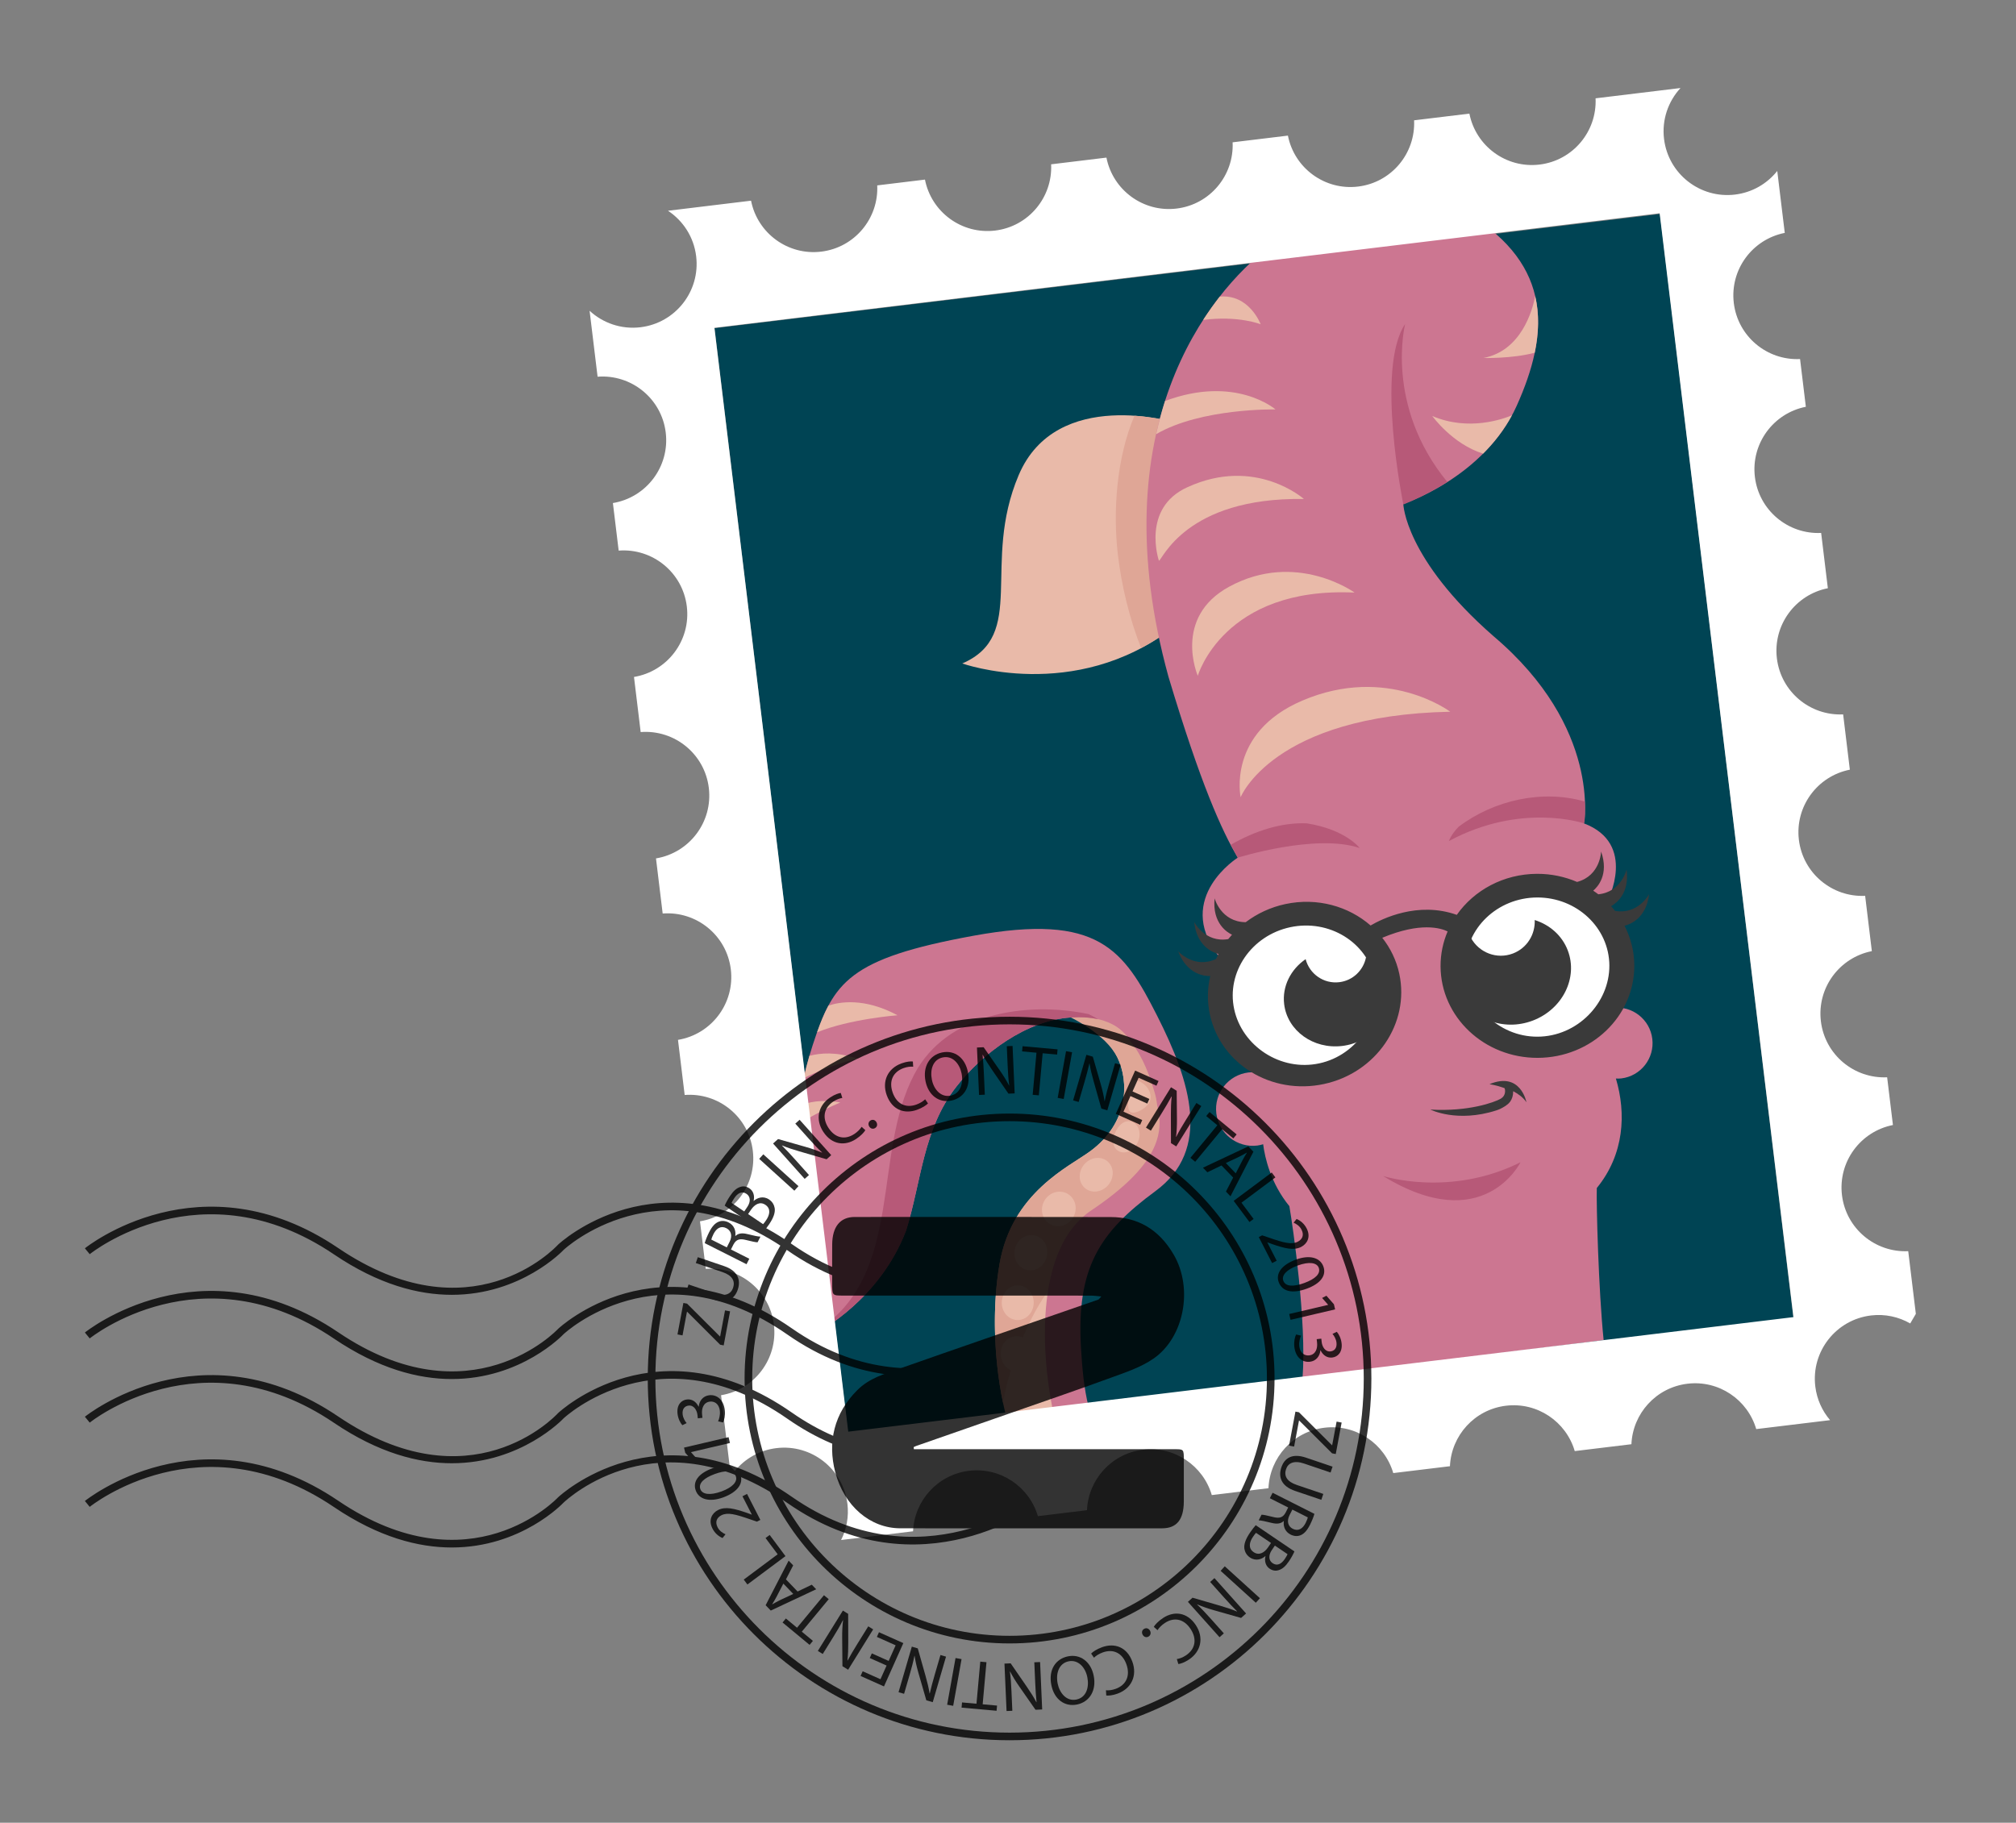 <?xml version="1.0" encoding="utf-8"?>
<!-- Generator: Adobe Illustrator 17.0.0, SVG Export Plug-In . SVG Version: 6.00 Build 0)  -->
<!DOCTYPE svg PUBLIC "-//W3C//DTD SVG 1.1//EN" "http://www.w3.org/Graphics/SVG/1.1/DTD/svg11.dtd">
<svg version="1.1" id="Layer_1" xmlns="http://www.w3.org/2000/svg" xmlns:xlink="http://www.w3.org/1999/xlink" x="0px" y="0px"
	 width="264.667px" height="239.333px" viewBox="0 0 264.667 239.333" enable-background="new 0 0 264.667 239.333"
	 xml:space="preserve">
<rect x="0" y="0" width="264.667" height="239.333" fill="#808080" stroke="none"/>
<g id="Bg" display="none">
	<polygon display="inline" fill="#012B31" points="-6,-358 -69,-358 -649,-358 -649,234 -329,234 -329,342 -6,342 -6,-8 570,-8 
		570,-358 	"/>
</g>
<g id="_x31_">
</g>
<g id="_x32_">
</g>
<g id="_x33_">
	
		<rect x="102.181" y="35" transform="matrix(0.993 -0.12 0.12 0.993 -11.856 20.599)" fill="#004454" width="124.99" height="146.99"/>
	<path fill="#E9BAA9" d="M140.613,184.835c-3.718-10.165-1.399-15.618,1.021-20.29c3.061-5.911,12.815-10.619,12.71-15.643
		s-5.517-17.463-12.936-15.305c0,0,3.79,2.185,5.298,5.276c1.508,3.091,1.534,8.502-3.55,12.266
		c-2.759,2.042-10.3,5.404-11.931,14.793c-0.962,5.533-0.852,12.944,0.759,19.612C134.855,185.255,137.733,185.035,140.613,184.835z
		"/>
	<path fill="#DFA696" d="M140.579,133.596c0,0,4.619,2.186,6.127,5.277c1.508,3.091,1.534,8.502-3.55,12.266
		c-2.759,2.042-10.3,5.404-11.931,14.793c-0.897,5.162-0.866,11.958,0.451,18.258c0.338-1.843,0.784-3.663,1.403-5.436
		c1.523-4.363,3.736-9.309,7.37-12.339c0.104-0.087,0.212-0.113,0.315-0.115c0.282-0.601,0.574-1.186,0.869-1.756
		c3.061-5.911,12.815-10.619,12.71-15.643S147.998,131.437,140.579,133.596z"/>
	<path fill="#E9BAA9" d="M154.397,55.508c0,0-15.693-4.813-20.657,6.869s1.203,21.008-7.41,24.738c0,0,14.741,5.264,27.636-4.693
		S154.397,55.508,154.397,55.508z"/>
	<path fill="#DFA696" d="M154.397,55.508c0,0-2.323-0.708-5.461-0.919c-2.368,5.539-2.832,12.597-2.185,18.173
		c0.475,4.091,1.534,8.502,3.062,12.331c1.392-0.738,2.783-1.613,4.153-2.671C166.861,72.465,154.397,55.508,154.397,55.508z"/>
	<path fill="#CC7691" d="M162.495,112.615c0,0-8.268,5.199-2.652,12.745c1.003,1.348,3.285,1.987,6.351,2.131l1.493,14.533
		c-1-0.892-2.352-1.381-3.787-1.207c-2.65,0.321-4.538,2.73-4.217,5.38c0.321,2.65,2.73,4.538,5.38,4.217
		c0.266-0.032,0.518-0.1,0.767-0.173c0.228,1.765,0.976,5.108,3.441,8.132c0.477,2.74,2.281,15.241,1.734,22.496
		c13.179-1.603,26.356-3.226,39.525-4.908c-0.677-6.63-0.97-17.919-0.897-19.972c3.614-4.421,3.874-9.796,2.506-14.375
		c0.235,0.007,0.469,0.015,0.709-0.014c2.559-0.31,4.381-2.636,4.071-5.194c-0.31-2.559-2.636-4.381-5.194-4.071
		c-1.437,0.174-2.624,0.996-3.349,2.126c-0.388-4.123-1.091-11.066-1.48-14.879c2.576-0.766,4.137-1.265,4.137-1.265
		s3.956-7.531-3.084-10.203c0,0,2.341-12.54-11.878-24.583c-11.642-10.173-11.843-17.368-11.843-17.368s10.659-3.475,14.891-12.886
		c4.232-9.411,4.823-18.381-6.418-25.244c-11.241-6.864-17.854-1.865-26.002,4.327c-8.147,6.192-22.291,23.856-13.296,56.511
		C157.631,102.964,160.379,109.011,162.495,112.615z"/>
	<path fill="#CC7691" d="M118.967,161.536c2.016-6.485,2.207-13.243,6.575-18.84c3.457-4.43,9.24-8.729,15.037-9.1
		c3.86-0.247,6.506,0.791,8.082,3.474c1.432,1.815,2.29,4.261,2.908,6.319c0.183,0.608,0.288,1.18,0.348,1.733
		c0.98,3.704,0.094,7.945-8.656,13.811c-7.25,4.861-6.66,18.081-5.076,26.077c1.572-0.117,3.144-0.226,4.717-0.331
		c-0.571-2.316-0.827-4.887-0.99-7.787c-0.582-10.338,2.371-15.061,9.772-20.491c7.4-5.43,4.643-14.33,0.23-23.028
		c-4.412-8.699-7.681-13.507-24.106-10.509s-18.401,6.092-21.098,14.31s-2.497,15.412-0.632,19.719
		c1.865,4.307,4.578,14.219,1.339,17.969C107.418,174.862,115.505,170.674,118.967,161.536z"/>
	
		<ellipse transform="matrix(-0.978 0.209 -0.209 -0.978 365.929 222.323)" fill="#FFFFFF" cx="171.207" cy="130.513" rx="11.654" ry="11.072"/>
	
		<ellipse transform="matrix(-1 0.004 -0.004 -1 404.231 252.852)" fill="#FFFFFF" cx="201.843" cy="126.861" rx="11.718" ry="11.133"/>
	<path fill="#3A3A3A" d="M179.333,125.702c-0.337,1.684-1.701,3.043-3.499,3.261c-2.053,0.249-3.918-1.077-4.428-3.023
		c-1.946,1.336-3.102,3.558-2.817,5.915c0.423,3.487,3.834,5.941,7.619,5.482s6.512-3.657,6.089-7.144
		C182.066,128.281,180.932,126.683,179.333,125.702z"/>
	<path fill="#3A3A3A" d="M201.481,120.802c0.087,1.88-1.004,3.687-2.858,4.394c-2.118,0.808-4.452-0.109-5.51-2.044
		c-1.716,1.936-2.358,4.605-1.43,7.036c1.372,3.596,5.65,5.304,9.555,3.814s5.958-5.613,4.585-9.21
		C205.07,122.822,203.441,121.423,201.481,120.802z"/>
	<path fill="#3A3A3A" d="M216.503,117.401c0,0-1.437,2.732-4.484,2.196c-0.165-0.209-0.33-0.418-0.508-0.616
		c0.663-0.369,2.458-1.672,2.03-4.806c0,0-0.691,2.955-3.708,3.248c-0.217-0.167-0.444-0.32-0.672-0.473
		c0.548-0.462,2.113-2.107,1.034-5.144c0,0-0.071,3.169-3.152,3.996c-1.606-0.686-3.382-1.074-5.258-1.066
		c-4.397,0.019-8.263,2.156-10.533,5.388c-5.135-1.825-9.872,0.547-11.316,1.397c-2.898-2.527-7.013-3.707-11.197-2.812
		c-1.961,0.419-3.713,1.258-5.199,2.378c-3.247-0.023-4.083-3.131-4.083-3.131c-0.332,3.301,1.705,4.501,2.287,4.774
		c-0.171,0.19-0.339,0.381-0.498,0.58c-3.066,0.509-4.472-2.254-4.472-2.254c0.346,3.265,2.542,4.041,3.193,4.201
		c-0.115,0.217-0.223,0.438-0.324,0.661c-2.88,1.344-4.974-1.021-4.974-1.021c1.195,3.172,3.636,3.28,4.214,3.26
		c-0.374,1.614-0.417,3.318-0.052,5.028c1.396,6.525,8.096,10.624,14.965,9.154s11.305-7.951,9.909-14.476
		c-0.381-1.782-1.169-3.374-2.236-4.73c5.032-2.105,7.7-1.27,8.58-0.834c-0.601,1.413-0.935,2.955-0.928,4.573
		c0.028,6.673,5.746,12.058,12.77,12.028s12.695-5.464,12.667-12.137c-0.008-1.871-0.476-3.633-1.282-5.21
		C213.948,121.393,216.117,120.63,216.503,117.401z M173.191,139.624c-5.094,1.09-10.13-2.284-11.166-7.124
		c-1.035-4.84,2.267-9.664,7.361-10.754s10.081,1.961,11.117,6.8C181.539,133.386,178.286,138.534,173.191,139.624z M201.855,136.12
		c-5.21,0.022-9.447-4.313-9.468-9.262s4.2-8.994,9.41-9.016s9.465,3.986,9.486,8.935
		C211.304,131.726,207.065,136.098,201.855,136.12z"/>
	<path fill="#B75978" d="M181.58,154.414c0,0,8.78,2.839,18.038-1.809C199.618,152.605,194.775,162.51,181.58,154.414z"/>
	<path fill="#B75978" d="M171.555,108.106c-3.375-0.133-6.84,1.012-9.968,2.809l0.908,1.7c0,0,10.229-3.213,16.005-1.269
		C178.5,111.347,176.693,108.92,171.555,108.106z"/>
	<path fill="#B75978" d="M191.5,108.55c-1.038,1.053-1.276,1.879-1.276,1.879c9.516-5.12,17.725-2.317,17.725-2.317
		c0.189-0.613,0.159-1.916,0.105-2.868C202.55,103.646,196.177,105.019,191.5,108.55z"/>
	<path fill="#B75978" d="M120.043,141.037c-5.529,10.473-1.385,25.896-12.298,33.357c-0.106,0.159-0.204,0.327-0.327,0.469
		c0,0,8.087-4.189,11.548-13.327c2.016-6.485,2.207-13.243,6.575-18.84c3.457-4.43,9.24-8.729,15.037-9.1
		c1.348-0.086,2.538-0.005,3.596,0.238c-0.397-0.247-0.816-0.471-1.253-0.675c-0.014-0.003-0.026-0.008-0.041-0.011
		C134.802,131.451,124.288,132.997,120.043,141.037z"/>
	<path fill="#E9BAA9" d="M190.391,93.452c0,0-8.267-6.217-19.401-1.468c-9.939,4.227-8.115,12.694-8.115,12.694
		S167.112,93.924,190.391,93.452z"/>
	<path fill="#E9BAA9" d="M177.834,77.808c0,0-7.673-5.558-16.463-0.774c-7.442,4.05-4.121,11.706-4.121,11.706
		S160.612,77,177.834,77.808z"/>
	<path fill="#E9BAA9" d="M171.182,65.519c0,0-6.351-5.652-15.297-1.545c-6.088,2.753-3.741,9.645-3.741,9.645
		C152.531,73.698,155.539,65.275,171.182,65.519z"/>
	<path fill="#E9BAA9" d="M167.448,53.758c0,0-5.252-4.566-14.497-1.105c-0.443,1.381-0.832,2.836-1.168,4.353
		C157.718,53.555,167.448,53.758,167.448,53.758z"/>
	<path fill="#E9BAA9" d="M165.505,42.578c0,0-1.493-3.989-5.375-3.631c-0.736,0.943-1.464,1.963-2.173,3.061
		C162.592,41.405,165.505,42.578,165.505,42.578z"/>
	<path fill="#E9BAA9" d="M194.75,47.007c0,0,3.833,0.096,6.736-0.696c0.534-2.562,0.614-5.056,0.059-7.444
		C201.179,40.842,199.671,46.066,194.75,47.007z"/>
	<path fill="#E9BAA9" d="M188.034,54.621c0,0,2.642,3.69,6.672,4.941c1.416-1.414,2.738-3.084,3.79-5.035
		C197.387,54.997,192.811,56.671,188.034,54.621z"/>
	<path fill="#B75978" d="M184.239,66.245c0,0-3.683-17.916,0.233-23.7c0,0-2.737,10.657,5.535,20.735
		C190.007,63.279,187.64,64.868,184.239,66.245z"/>
	<path fill="#E9BAA9" d="M117.827,133.308c-4.405-2.367-7.678-1.741-9.07-1.264c-0.559,1.043-1.032,2.203-1.493,3.505
		C111.528,133.789,117.827,133.308,117.827,133.308z"/>
	<path fill="#E9BAA9" d="M106.257,138.642c-0.288,0.991-0.533,1.964-0.739,2.918c3.189-1.598,7.013-2.569,7.013-2.569
		C109.782,138.078,107.673,138.249,106.257,138.642z"/>
	<path fill="#E9BAA9" d="M104.912,145.222c-0.1,0.859-0.166,1.695-0.199,2.505c2.506-1.709,5.603-2.963,5.603-2.963
		C107.841,144.301,106.062,144.713,104.912,145.222z"/>
	<path fill="#3A3A3A" d="M195.543,142.355c0,0,0.918,0.133,1.972,0.516l0.066,0.202c0.083,0.687-0.293,1.029-0.559,1.19
		c-0.806,0.465-4.22,1.723-9.239,1.425c0,0,3.484,1.776,8.665,0.109c0,0,0.444-0.133,0.848-0.378
		c0.228-0.125,0.445-0.263,0.636-0.427c0.102-0.078,0.198-0.183,0.289-0.298c0.021-0.032,0.048-0.057,0.069-0.091l-0.003-0.002
		c0.211-0.302,0.368-0.716,0.37-1.324c0.619,0.347,1.24,0.732,1.739,1.447C200.394,144.725,199.637,140.641,195.543,142.355z"/>
	<path fill="#E9BAA9" d="M149.114,141.867c-0.769-0.046-0.89,0.757-0.947,1.935c-0.058,1.177-0.244,2.241,0.524,2.287
		s2.308-0.81,2.366-1.987C151.114,142.924,149.883,141.913,149.114,141.867z"/>
	
		<ellipse transform="matrix(0.13 0.992 -0.992 0.13 292.46 22.126)" fill="#E9BAA9" cx="133.622" cy="177.717" rx="2.346" ry="2.154"/>
	<path fill="#E9BAA9" d="M133.828,168.776c-1.153-0.125-2.183,0.79-2.302,2.043s0.719,2.371,1.871,2.497
		c1.153,0.125,2.183-0.79,2.302-2.043C135.819,170.019,134.981,168.901,133.828,168.776z"/>
	<path fill="#E9BAA9" d="M136.172,162.317c-1.103-0.458-2.37,0.141-2.83,1.338c-0.46,1.197,0.061,2.538,1.164,2.996
		s2.37-0.141,2.83-1.338C137.796,164.116,137.275,162.775,136.172,162.317z"/>
	<path fill="#E9BAA9" d="M140.684,157.183c-0.797-0.912-2.194-0.955-3.122-0.095s-1.034,2.296-0.237,3.208
		c0.797,0.912,2.194,0.955,3.122,0.095S141.481,158.095,140.684,157.183z"/>
	<path fill="#E9BAA9" d="M145.596,152.689c-0.757-0.867-2.123-0.873-3.051-0.013s-1.066,2.26-0.308,3.127
		c0.757,0.867,2.123,0.873,3.051,0.013C146.215,154.956,146.353,153.556,145.596,152.689z"/>
	<path fill="#E9BAA9" d="M148.803,147.392c-0.827-0.47-1.724,0.019-2.271,1.051c-0.546,1.032-0.535,2.216,0.292,2.686
		c0.827,0.47,1.94,0.014,2.486-1.018S149.63,147.862,148.803,147.392z"/>
	<path fill="#FFFFFF" d="M250.519,164.283c-4.34,0.203-8.167-2.968-8.698-7.35c-0.531-4.382,2.427-8.376,6.69-9.215l-0.76-6.267
		c-4.34,0.203-8.167-2.968-8.698-7.35s2.427-8.376,6.69-9.215l-0.88-7.26c-4.34,0.203-8.167-2.968-8.698-7.35
		c-0.531-4.382,2.427-8.376,6.69-9.215l-0.88-7.26c-4.34,0.203-8.167-2.968-8.698-7.35c-0.531-4.382,2.427-8.376,6.69-9.215
		l-0.88-7.26c-4.34,0.203-8.167-2.968-8.698-7.35s2.427-8.376,6.69-9.215l-0.76-6.267c-4.34,0.203-8.167-2.968-8.698-7.35
		s2.427-8.376,6.69-9.215l-0.986-8.132c-1.322,1.66-3.269,2.824-5.542,3.1c-4.592,0.557-8.765-2.715-9.322-7.306
		c-0.307-2.536,0.557-4.942,2.163-6.684l-11.151,1.352c0.203,4.34-2.968,8.167-7.35,8.698c-4.382,0.531-8.376-2.427-9.215-6.69
		l-7.26,0.88c0.203,4.34-2.968,8.167-7.35,8.698c-4.382,0.531-8.376-2.427-9.215-6.69l-7.26,0.88c0.203,4.34-2.968,8.167-7.35,8.698
		s-8.376-2.427-9.215-6.69l-7.26,0.88c0.203,4.34-2.968,8.167-7.35,8.698s-8.376-2.427-9.215-6.69l-6.267,0.76
		c0.203,4.34-2.968,8.167-7.35,8.698s-8.376-2.427-9.215-6.69l-10.903,1.322c1.976,1.308,3.39,3.437,3.697,5.973
		c0.557,4.592-2.715,8.765-7.306,9.322c-2.536,0.307-4.942-0.557-6.684-2.163l1.049,8.657c4.442-0.339,8.406,2.867,8.947,7.333
		s-2.542,8.526-6.936,9.258l0.757,6.242c4.442-0.339,8.406,2.867,8.947,7.333s-2.542,8.526-6.936,9.258l0.877,7.235
		c4.442-0.339,8.406,2.867,8.947,7.333s-2.542,8.526-6.936,9.258l0.877,7.235c4.442-0.339,8.406,2.867,8.947,7.333
		c0.541,4.466-2.542,8.526-6.936,9.258l0.877,7.235c4.442-0.339,8.406,2.867,8.947,7.333c0.541,4.466-2.542,8.526-6.936,9.258
		l0.757,6.242c4.442-0.339,8.406,2.867,8.947,7.333s-2.542,8.526-6.936,9.258l1.115,9.202l0.688,0.749
		c1.32-1.608,3.232-2.735,5.46-3.005c4.592-0.557,8.765,2.714,9.322,7.306c0.206,1.698-0.114,3.337-0.829,4.759l9.449-1.145
		c0.175-4.02,3.225-7.442,7.35-7.942c4.126-0.5,7.905,2.094,9.035,5.956l6.448-0.782c0.175-4.02,3.225-7.442,7.35-7.942
		s7.905,2.094,9.035,5.956l7.44-0.902c0.175-4.02,3.225-7.442,7.35-7.942c4.126-0.5,7.905,2.094,9.035,5.956l7.44-0.902
		c0.175-4.02,3.225-7.442,7.35-7.942c4.126-0.5,7.905,2.094,9.035,5.956l7.44-0.902c0.175-4.02,3.225-7.442,7.35-7.942
		s7.905,2.094,9.035,5.956l9.697-1.175c-1.033-1.21-1.736-2.726-1.942-4.423c-0.557-4.592,2.715-8.765,7.306-9.322
		c1.86-0.225,3.646,0.185,5.156,1.049l0.737-1.26L250.519,164.283z M235.451,172.941l-124.092,15.042L93.79,43.044l124.092-15.042
		L235.451,172.941z"/>
	<g opacity="0.8">
		<g>
			<path d="M94.546,176.566l-4.332-4.328l-0.028-0.005l-0.581,3.107l-0.663-0.124l0.774-4.134l0.481,0.09l4.318,4.307l0.027,0.005
				l0.642-3.424l0.663,0.124l-0.837,4.469L94.546,176.566z"/>
			<path d="M90.396,168.654l3.495,1.184c1.323,0.447,2.083,0.05,2.35-0.738c0.297-0.876-0.092-1.633-1.397-2.074l-3.495-1.184
				l0.261-0.77l3.442,1.166c1.813,0.614,2.236,1.821,1.802,3.099c-0.409,1.21-1.41,1.886-3.241,1.266l-3.478-1.178L90.396,168.654z"
				/>
			<path d="M92.518,163.227c0.109-0.4,0.33-0.941,0.58-1.436c0.387-0.768,0.778-1.192,1.266-1.381
				c0.389-0.156,0.848-0.122,1.277,0.095c0.734,0.37,0.988,1.078,0.891,1.764l0.024,0.013c0.365-0.355,0.891-0.41,1.535-0.251
				c0.867,0.21,1.471,0.348,1.743,0.34l-0.374,0.743c-0.203,0.012-0.744-0.106-1.516-0.299c-0.851-0.222-1.29-0.07-1.643,0.569
				l-0.341,0.677l2.41,1.216l-0.363,0.718L92.518,163.227z M95.415,163.786l0.371-0.734c0.387-0.768,0.211-1.467-0.424-1.787
				c-0.718-0.363-1.294,0-1.686,0.755c-0.175,0.346-0.266,0.611-0.292,0.742L95.415,163.786z"/>
			<path d="M95.141,158.305c0.135-0.333,0.4-0.823,0.715-1.291c0.45-0.667,0.855-1.019,1.333-1.165
				c0.381-0.134,0.796-0.087,1.202,0.186c0.498,0.337,0.712,0.961,0.544,1.64l0.015,0.011c0.454-0.408,1.248-0.708,2.015-0.191
				c0.445,0.3,0.662,0.704,0.74,1.135c0.086,0.583-0.154,1.269-0.724,2.112c-0.31,0.46-0.579,0.791-0.76,0.993L95.141,158.305z
				 M97.707,159.067l0.409-0.606c0.476-0.705,0.388-1.367-0.111-1.704c-0.606-0.409-1.154-0.109-1.609,0.565
				c-0.207,0.307-0.302,0.499-0.352,0.621L97.707,159.067z M100.182,160.738c0.112-0.114,0.248-0.301,0.409-0.538
				c0.466-0.69,0.643-1.497-0.109-2.004c-0.705-0.476-1.405-0.067-1.896,0.661l-0.373,0.552L100.182,160.738z"/>
			<path d="M100.209,151.565l4.616,4.18l-0.539,0.596l-4.616-4.18L100.209,151.565z"/>
			<path d="M105.642,154.79l-4.152-4.644l0.655-0.586l3.588,1.02c0.831,0.237,1.537,0.485,2.182,0.764l0.008-0.02
				c-0.61-0.571-1.129-1.123-1.776-1.847l-1.737-1.943l0.565-0.505l4.152,4.644l-0.607,0.542l-3.581-1.039
				c-0.786-0.227-1.57-0.481-2.254-0.774l-0.014,0.025c0.558,0.555,1.07,1.101,1.76,1.873l1.774,1.984L105.642,154.79z"/>
			<path d="M113.605,148.392c-0.165,0.287-0.577,0.737-1.209,1.156c-1.464,0.969-3.179,0.775-4.306-0.928
				c-1.077-1.626-0.706-3.459,0.905-4.525c0.647-0.428,1.147-0.561,1.386-0.586l0.201,0.654c-0.336,0.046-0.76,0.193-1.191,0.479
				c-1.218,0.806-1.511,2.121-0.607,3.485c0.841,1.272,2.115,1.604,3.378,0.767c0.409-0.271,0.769-0.632,0.951-0.941
				L113.605,148.392z"/>
			<path d="M114.098,147.881c-0.161-0.301-0.07-0.623,0.215-0.776c0.285-0.152,0.595-0.045,0.756,0.257
				c0.157,0.294,0.087,0.615-0.215,0.776C114.569,148.291,114.255,148.175,114.098,147.881z"/>
			<path d="M121.83,144.883c-0.228,0.24-0.733,0.58-1.446,0.839c-1.651,0.598-3.271,0.006-3.968-1.914
				c-0.664-1.834,0.128-3.527,1.944-4.186c0.73-0.265,1.247-0.275,1.485-0.243l0.041,0.683c-0.337-0.035-0.784,0.009-1.27,0.185
				c-1.373,0.498-1.968,1.706-1.41,3.244c0.52,1.434,1.679,2.056,3.104,1.539c0.461-0.167,0.895-0.433,1.147-0.69L121.83,144.883z"
				/>
			<path d="M127.061,140.716c0.431,2.101-0.617,3.477-2.175,3.795c-1.612,0.331-3.001-0.687-3.378-2.534
				c-0.398-1.938,0.547-3.452,2.177-3.787C125.35,137.849,126.69,138.905,127.061,140.716z M122.345,141.787
				c0.267,1.304,1.213,2.327,2.454,2.074c1.249-0.256,1.72-1.552,1.436-2.937c-0.249-1.214-1.143-2.352-2.456-2.083
				C122.476,139.108,122.071,140.446,122.345,141.787z"/>
			<path d="M128.532,143.77l-0.274-6.227l0.877-0.04l2.135,3.063c0.494,0.71,0.884,1.35,1.207,1.975l0.018-0.011
				c-0.111-0.828-0.162-1.585-0.205-2.555l-0.115-2.605l0.758-0.033l0.275,6.227l-0.814,0.036l-2.117-3.072
				c-0.464-0.673-0.912-1.366-1.255-2.027l-0.027,0.01c0.08,0.784,0.132,1.531,0.177,2.566l0.118,2.66L128.532,143.77z"/>
			<path d="M136.071,138.222l-1.888-0.17l0.061-0.681l4.596,0.414l-0.061,0.681l-1.897-0.17l-0.499,5.526l-0.81-0.073
				L136.071,138.222z"/>
			<path d="M140.746,138.165l-1.099,6.132l-0.792-0.141l1.1-6.132L140.746,138.165z"/>
			<path d="M140.882,144.481l1.744-5.98l0.843,0.246l1.034,3.585c0.239,0.831,0.401,1.561,0.507,2.257l0.021-0.005
				c0.162-0.819,0.356-1.552,0.628-2.483l0.729-2.503l0.728,0.212l-1.744,5.98l-0.78-0.228l-1.014-3.588
				c-0.223-0.787-0.423-1.587-0.536-2.323l-0.029,0.002c-0.175,0.767-0.367,1.49-0.657,2.485l-0.745,2.555L140.882,144.481z"/>
			<path d="M150.62,144.904l-2.211-0.987l-0.915,2.05l2.463,1.101l-0.274,0.616l-3.198-1.428l2.54-5.687l3.071,1.372l-0.274,0.616
				l-2.337-1.044l-0.803,1.797l2.21,0.987L150.62,144.904z"/>
			<path d="M150.445,148.058l3.288-5.298l0.747,0.463l0.034,3.735c0.007,0.865-0.032,1.613-0.118,2.312l0.021,0.002
				c0.376-0.747,0.76-1.401,1.273-2.227l1.376-2.217l0.644,0.4l-3.289,5.298l-0.691-0.43l-0.013-3.732
				c-0.004-0.819,0.018-1.643,0.107-2.383l-0.028-0.007c-0.376,0.693-0.755,1.339-1.301,2.219l-1.406,2.264L150.445,148.058z"/>
			<path d="M159.817,147.747l-1.462-1.208l0.436-0.527l3.558,2.94l-0.436,0.527l-1.469-1.213l-3.535,4.278l-0.627-0.518
				L159.817,147.747z"/>
			<path d="M160.364,153.028l-1.859,0.894l-0.577-0.598l5.951-2.799l0.673,0.698l-3.008,5.852l-0.597-0.618l0.949-1.839
				L160.364,153.028z M162.233,154.062l0.868-1.683c0.196-0.382,0.398-0.706,0.593-1.021l-0.013-0.014
				c-0.33,0.19-0.673,0.38-1.03,0.556l-1.72,0.811L162.233,154.062z"/>
			<path d="M166.956,153.952l0.481,0.644l-4.454,3.322l1.592,2.134l-0.542,0.404l-2.072-2.779L166.956,153.952z"/>
			<path d="M165.258,162.432l0.445-0.228l0.841,0.285c2.001,0.699,3.008,0.961,3.819,0.556c0.543-0.278,0.909-0.799,0.5-1.597
				c-0.249-0.486-0.703-0.762-1.035-0.904l0.392-0.491c0.502,0.21,1.003,0.617,1.318,1.235c0.591,1.152,0.05,2.042-0.715,2.434
				c-0.987,0.506-2.153,0.2-3.816-0.371l-0.615-0.225l-0.016,0.008l1.232,2.403l-0.601,0.308L165.258,162.432z"/>
			<path d="M171.567,169.203c-1.918,0.706-3.238,0.383-3.698-0.866c-0.405-1.102,0.353-2.228,2.212-2.932
				c1.891-0.696,3.233-0.263,3.654,0.882C174.173,167.476,173.363,168.543,171.567,169.203z M170.353,166.172
				c-1.466,0.54-2.133,1.298-1.877,1.992c0.287,0.78,1.336,0.819,2.776,0.289c1.388-0.511,2.168-1.201,1.877-1.992
				C172.883,165.793,171.889,165.608,170.353,166.172z"/>
			<path d="M174.361,171.333l-0.005-0.018l-0.787-0.888l0.567-0.294l0.984,1.118l0.158,0.675l-5.85,1.371l-0.179-0.765
				L174.361,171.333z"/>
			<path d="M170.805,175.375c-0.121,0.246-0.292,0.805-0.231,1.365c0.115,1.039,0.813,1.289,1.308,1.225
				c0.836-0.102,1.111-0.895,1.026-1.677l-0.049-0.451l0.607-0.067l0.049,0.451c0.065,0.589,0.451,1.3,1.158,1.222
				c0.479-0.053,0.868-0.403,0.787-1.148c-0.053-0.478-0.315-0.914-0.527-1.152l0.565-0.276c0.265,0.288,0.561,0.869,0.632,1.513
				c0.13,1.177-0.51,1.787-1.237,1.867c-0.616,0.068-1.182-0.242-1.529-0.949l-0.018,0.002c-0.067,0.752-0.553,1.411-1.39,1.503
				c-0.957,0.105-1.876-0.547-2.033-1.982c-0.074-0.671,0.073-1.283,0.233-1.599L170.805,175.375z"/>
		</g>
		<g>
			<path d="M170.532,185.434l4.332,4.328l0.028,0.005l0.581-3.107l0.663,0.124l-0.774,4.134l-0.481-0.09l-4.318-4.307l-0.027-0.005
				l-0.642,3.424l-0.663-0.124l0.837-4.469L170.532,185.434z"/>
			<path d="M174.682,193.346l-3.495-1.184c-1.323-0.447-2.083-0.05-2.35,0.738c-0.297,0.876,0.092,1.633,1.397,2.074l3.495,1.184
				l-0.261,0.77l-3.442-1.166c-1.813-0.614-2.236-1.821-1.802-3.099c0.409-1.21,1.41-1.886,3.241-1.266l3.478,1.178L174.682,193.346
				z"/>
			<path d="M172.56,198.773c-0.109,0.4-0.33,0.941-0.58,1.436c-0.387,0.768-0.778,1.192-1.265,1.381
				c-0.39,0.156-0.849,0.122-1.278-0.095c-0.734-0.37-0.988-1.078-0.891-1.764l-0.024-0.013c-0.365,0.355-0.891,0.41-1.535,0.251
				c-0.867-0.21-1.471-0.348-1.743-0.34l0.374-0.743c0.203-0.012,0.744,0.106,1.516,0.299c0.851,0.222,1.29,0.07,1.643-0.569
				l0.341-0.677l-2.41-1.216l0.362-0.718L172.56,198.773z M169.664,198.214l-0.371,0.734c-0.387,0.768-0.211,1.467,0.424,1.787
				c0.718,0.363,1.294,0,1.686-0.755c0.175-0.346,0.266-0.611,0.292-0.742L169.664,198.214z"/>
			<path d="M169.937,203.704c-0.136,0.333-0.401,0.824-0.718,1.291c-0.451,0.667-0.857,1.018-1.336,1.164
				c-0.381,0.133-0.796,0.086-1.202-0.188c-0.498-0.337-0.712-0.963-0.543-1.642l-0.015-0.011c-0.454,0.408-1.25,0.707-2.017,0.188
				c-0.444-0.301-0.662-0.706-0.739-1.137c-0.085-0.584,0.156-1.27,0.726-2.113c0.311-0.46,0.581-0.791,0.762-0.993L169.937,203.704
				z M164.894,201.263c-0.111,0.114-0.248,0.301-0.409,0.538c-0.467,0.69-0.644,1.498,0.106,2.006c0.706,0.477,1.407,0.068,1.9-0.66
				l0.373-0.552L164.894,201.263z M167.37,202.939l-0.41,0.606c-0.477,0.705-0.39,1.368,0.109,1.705
				c0.606,0.41,1.154,0.112,1.611-0.563c0.207-0.306,0.304-0.498,0.354-0.621L167.37,202.939z"/>
			<path d="M164.867,210.445l-4.616-4.189l0.541-0.596l4.616,4.189L164.867,210.445z"/>
			<path d="M159.437,207.21l4.152,4.644l-0.655,0.586l-3.588-1.02c-0.831-0.237-1.537-0.485-2.182-0.764l-0.008,0.02
				c0.61,0.571,1.129,1.123,1.776,1.847l1.737,1.943l-0.565,0.505l-4.152-4.644l0.607-0.542l3.581,1.039
				c0.786,0.227,1.57,0.481,2.254,0.774l0.014-0.025c-0.558-0.555-1.07-1.101-1.76-1.873l-1.774-1.984L159.437,207.21z"/>
			<path d="M151.474,213.608c0.165-0.287,0.577-0.737,1.209-1.156c1.464-0.969,3.179-0.775,4.306,0.928
				c1.077,1.626,0.706,3.459-0.905,4.525c-0.647,0.428-1.147,0.561-1.386,0.586l-0.201-0.654c0.336-0.046,0.76-0.193,1.191-0.479
				c1.218-0.806,1.511-2.121,0.607-3.485c-0.841-1.272-2.115-1.604-3.378-0.767c-0.409,0.271-0.769,0.632-0.951,0.941
				L151.474,213.608z"/>
			<path d="M150.98,214.119c0.161,0.301,0.07,0.623-0.215,0.776c-0.285,0.152-0.595,0.045-0.756-0.257
				c-0.157-0.294-0.087-0.615,0.215-0.776C150.509,213.709,150.822,213.825,150.98,214.119z"/>
			<path d="M143.248,217.117c0.228-0.24,0.733-0.58,1.446-0.839c1.651-0.598,3.271-0.006,3.968,1.914
				c0.664,1.834-0.128,3.527-1.944,4.186c-0.73,0.265-1.247,0.275-1.485,0.243l-0.041-0.683c0.337,0.035,0.784-0.009,1.27-0.185
				c1.373-0.498,1.968-1.706,1.41-3.244c-0.52-1.434-1.679-2.056-3.104-1.539c-0.461,0.167-0.895,0.433-1.147,0.69L143.248,217.117z
				"/>
			<path d="M138.03,221.279c-0.431-2.101,0.617-3.477,2.175-3.796c1.612-0.33,3.001,0.688,3.378,2.535
				c0.398,1.938-0.547,3.452-2.177,3.787C139.74,224.146,138.401,223.091,138.03,221.279z M142.746,220.209
				c-0.267-1.304-1.213-2.327-2.454-2.074c-1.249,0.256-1.72,1.552-1.436,2.937c0.249,1.214,1.143,2.352,2.456,2.083
				C142.615,222.887,143.02,221.549,142.746,220.209z"/>
			<path d="M136.546,218.23l0.274,6.227l-0.877,0.04l-2.135-3.063c-0.494-0.71-0.884-1.35-1.207-1.975l-0.018,0.011
				c0.111,0.828,0.162,1.585,0.205,2.555l0.115,2.605l-0.758,0.033l-0.275-6.227l0.814-0.036l2.117,3.072
				c0.464,0.673,0.912,1.366,1.255,2.027l0.027-0.01c-0.08-0.784-0.132-1.531-0.177-2.566l-0.118-2.66L136.546,218.23z"/>
			<path d="M129.007,223.778l1.888,0.17l-0.061,0.681l-4.596-0.414l0.061-0.681l1.897,0.17l0.499-5.526l0.81,0.073L129.007,223.778z
				"/>
			<path d="M124.346,223.837l1.099-6.132l0.792,0.141l-1.1,6.132L124.346,223.837z"/>
			<path d="M124.197,217.519l-1.744,5.98l-0.843-0.246l-1.034-3.585c-0.239-0.831-0.401-1.561-0.507-2.257l-0.021,0.005
				c-0.162,0.819-0.356,1.552-0.628,2.483l-0.729,2.503l-0.728-0.212l1.744-5.98l0.78,0.228l1.014,3.588
				c0.223,0.787,0.423,1.587,0.536,2.323l0.029-0.002c0.175-0.767,0.367-1.49,0.657-2.485l0.745-2.555L124.197,217.519z"/>
			<path d="M114.457,217.096l2.211,0.987l0.915-2.05l-2.463-1.101l0.274-0.616l3.198,1.428l-2.54,5.687l-3.071-1.372l0.274-0.616
				l2.337,1.044l0.803-1.797l-2.21-0.987L114.457,217.096z"/>
			<path d="M114.633,213.942l-3.288,5.298l-0.747-0.463l-0.034-3.735c-0.007-0.865,0.032-1.613,0.118-2.312l-0.021-0.002
				c-0.376,0.747-0.76,1.401-1.273,2.227l-1.376,2.217l-0.644-0.4l3.289-5.298l0.691,0.43l0.013,3.732
				c0.004,0.819-0.018,1.643-0.107,2.383l0.028,0.007c0.376-0.693,0.755-1.339,1.301-2.219l1.406-2.264L114.633,213.942z"/>
			<path d="M105.262,214.243l1.459,1.208l-0.436,0.526l-3.55-2.94l0.436-0.526l1.465,1.214l3.535-4.269l0.626,0.518L105.262,214.243
				z"/>
			<path d="M104.711,208.969l1.862-0.893l0.577,0.6l-5.961,2.795l-0.673-0.7l3.018-5.854l0.597,0.619l-0.951,1.84L104.711,208.969z
				 M102.841,207.932l-0.87,1.684c-0.197,0.382-0.4,0.706-0.596,1.022l0.013,0.014c0.33-0.19,0.674-0.38,1.03-0.556l1.723-0.81
				L102.841,207.932z"/>
			<path d="M98.123,208.048l-0.481-0.644l4.454-3.322l-1.592-2.134l0.542-0.404l2.072,2.779L98.123,208.048z"/>
			<path d="M99.821,199.568l-0.445,0.228l-0.841-0.285c-2.001-0.699-3.008-0.961-3.819-0.556c-0.543,0.278-0.909,0.799-0.5,1.597
				c0.249,0.486,0.703,0.762,1.035,0.904l-0.392,0.491c-0.502-0.21-1.003-0.617-1.318-1.235c-0.591-1.152-0.05-2.042,0.715-2.434
				c0.987-0.506,2.153-0.2,3.816,0.371l0.615,0.225l0.016-0.008l-1.232-2.403l0.601-0.308L99.821,199.568z"/>
			<path d="M93.511,192.797c1.918-0.706,3.238-0.383,3.698,0.866c0.405,1.102-0.353,2.228-2.212,2.932
				c-1.891,0.696-3.233,0.263-3.654-0.882C90.906,194.524,91.716,193.457,93.511,192.797z M94.725,195.828
				c1.466-0.54,2.133-1.298,1.877-1.992c-0.287-0.78-1.336-0.819-2.776-0.289c-1.388,0.511-2.168,1.201-1.877,1.992
				C92.195,196.207,93.19,196.392,94.725,195.828z"/>
			<path d="M90.718,190.667l0.005,0.018l0.787,0.888l-0.567,0.294l-0.984-1.118l-0.158-0.675l5.85-1.371l0.179,0.765L90.718,190.667
				z"/>
			<path d="M94.273,186.625c0.121-0.246,0.292-0.805,0.231-1.365c-0.114-1.039-0.813-1.289-1.308-1.225
				c-0.836,0.102-1.111,0.895-1.026,1.677l0.049,0.451l-0.607,0.067l-0.049-0.451c-0.065-0.589-0.451-1.3-1.158-1.222
				c-0.479,0.053-0.868,0.403-0.787,1.148c0.053,0.478,0.315,0.914,0.527,1.152l-0.565,0.276c-0.265-0.288-0.561-0.869-0.632-1.513
				c-0.13-1.177,0.51-1.787,1.237-1.867c0.616-0.068,1.182,0.242,1.529,0.949l0.018-0.002c0.067-0.752,0.553-1.411,1.39-1.503
				c0.956-0.105,1.876,0.547,2.033,1.982c0.074,0.671-0.073,1.283-0.233,1.599L94.273,186.625z"/>
		</g>
		<path d="M132.539,215.787c-19.182,0-34.787-15.605-34.787-34.787s15.605-34.787,34.787-34.787s34.787,15.605,34.787,34.787
			S151.721,215.787,132.539,215.787z M132.539,147.213c-18.63,0-33.787,15.157-33.787,33.787s15.157,33.787,33.787,33.787
			S166.326,199.63,166.326,181S151.169,147.213,132.539,147.213z"/>
		<path d="M132.539,228.5c-26.191,0-47.5-21.309-47.5-47.5s21.309-47.5,47.5-47.5s47.5,21.309,47.5,47.5S158.73,228.5,132.539,228.5
			z M132.539,134.5c-25.641,0-46.5,20.86-46.5,46.5c0,25.641,20.859,46.5,46.5,46.5s46.5-20.859,46.5-46.5
			C179.039,155.36,158.18,134.5,132.539,134.5z"/>
		<path d="M59.311,170.013c-4.382,0-9.602-1.341-15.463-5.307c-17.402-11.774-31.925-0.146-32.069-0.028l-0.635-0.772
			c0.15-0.124,15.248-12.217,33.265-0.028c17.33,11.724,28.395,0.052,28.857-0.451c0.15-0.147,13.164-12.284,30.687-0.072
			c16.886,11.77,31.92,0.137,32.07,0.019l0.621,0.783c-0.155,0.125-15.771,12.209-33.264,0.019
			c-16.855-11.749-29.277-0.168-29.4-0.049C73.915,164.198,68.43,170.012,59.311,170.013z"/>
		<path d="M59.311,181.071c-4.382,0-9.602-1.342-15.463-5.307c-17.402-11.773-31.925-0.146-32.069-0.027l-0.635-0.773
			c0.15-0.124,15.248-12.214,33.265-0.027c17.354,11.74,28.744-0.326,28.857-0.45c0.15-0.146,13.164-12.285,30.687-0.072
			c16.869,11.757,31.92,0.136,32.07,0.019l0.621,0.783c-0.155,0.123-15.771,12.208-33.264,0.019
			c-16.855-11.75-29.277-0.168-29.4-0.049C73.915,175.257,68.43,181.071,59.311,181.071z"/>
		<path d="M114.569,190.184c-3.363-0.704-6.947-2.154-10.616-4.712c-17.522-12.213-30.536-0.074-30.687,0.072
			c-0.463,0.502-11.527,12.174-28.857,0.45c-18.017-12.19-33.114-0.097-33.265,0.027l0.635,0.773
			c0.145-0.119,14.667-11.746,32.069,0.027c5.861,3.966,11.081,5.308,15.463,5.308c9.119-0.001,14.604-5.815,14.669-5.887
			c0.123-0.12,12.545-11.698,29.4,0.049c3.856,2.687,7.62,4.192,11.147,4.908C114.529,190.86,114.543,190.521,114.569,190.184z"/>
		<path d="M59.31,203.189c-4.381,0-9.601-1.342-15.462-5.307c-17.402-11.773-31.925-0.146-32.069-0.027l-0.635-0.773
			c0.149-0.123,15.248-12.217,33.265-0.027c17.354,11.741,28.744-0.328,28.857-0.451c0.15-0.147,13.164-12.285,30.687-0.072
			c16.869,11.757,31.92,0.136,32.07,0.019l0.621,0.783c-0.155,0.123-15.771,12.209-33.264,0.019
			c-16.832-11.732-28.896-0.532-29.4-0.049C73.915,197.374,68.429,203.188,59.31,203.189z"/>
		<g>
			<path d="M119.979,190.287c0.351,0,0.702,0,1.052,0c11.067,0,22.134,0,33.201,0c1.184,0,1.185,0.002,1.186,1.462
				c0.001,1.799,0.007,3.599-0.002,5.398c-0.012,2.384-0.93,3.524-2.857,3.525c-11.457,0.005-22.915,0.012-34.372-0.003
				c-3.917-0.005-7.366-2.901-8.532-7.371c-1.028-3.941-0.155-7.731,2.889-10.764c1.61-1.605,3.578-2.131,5.495-2.809
				c3.764-1.33,7.536-2.632,11.305-3.941c3.69-1.281,7.38-2.556,11.071-3.833c1.257-0.435,2.515-0.864,3.77-1.307
				c0.088-0.031,0.155-0.154,0.402-0.413c-0.583-0.05-0.979-0.113-1.376-0.113c-10.844-0.005-21.688-0.004-32.532-0.005
				c-1.428,0-1.429-0.001-1.429-1.73c0-1.664-0.012-3.328,0.004-4.991c0.022-2.339,1.059-3.599,2.954-3.599
				c11.206-0.003,22.413-0.018,33.619,0.009c3.4,0.008,6.265,1.492,8.275,4.958c2.559,4.414,1.373,10.853-2.681,13.639
				c-1.689,1.161-3.647,1.792-5.527,2.481c-4.5,1.649-9.027,3.192-13.544,4.772c-4.035,1.411-8.071,2.813-12.107,4.221
				c-0.101,0.035-0.197,0.09-0.295,0.136C119.959,190.102,119.969,190.195,119.979,190.287z"/>
		</g>
	</g>
</g>
<g id="_x34_">
</g>
<g id="_x35__1_">
</g>
<g id="_x36_">
</g>
<g id="_x37_">
</g>
</svg>
